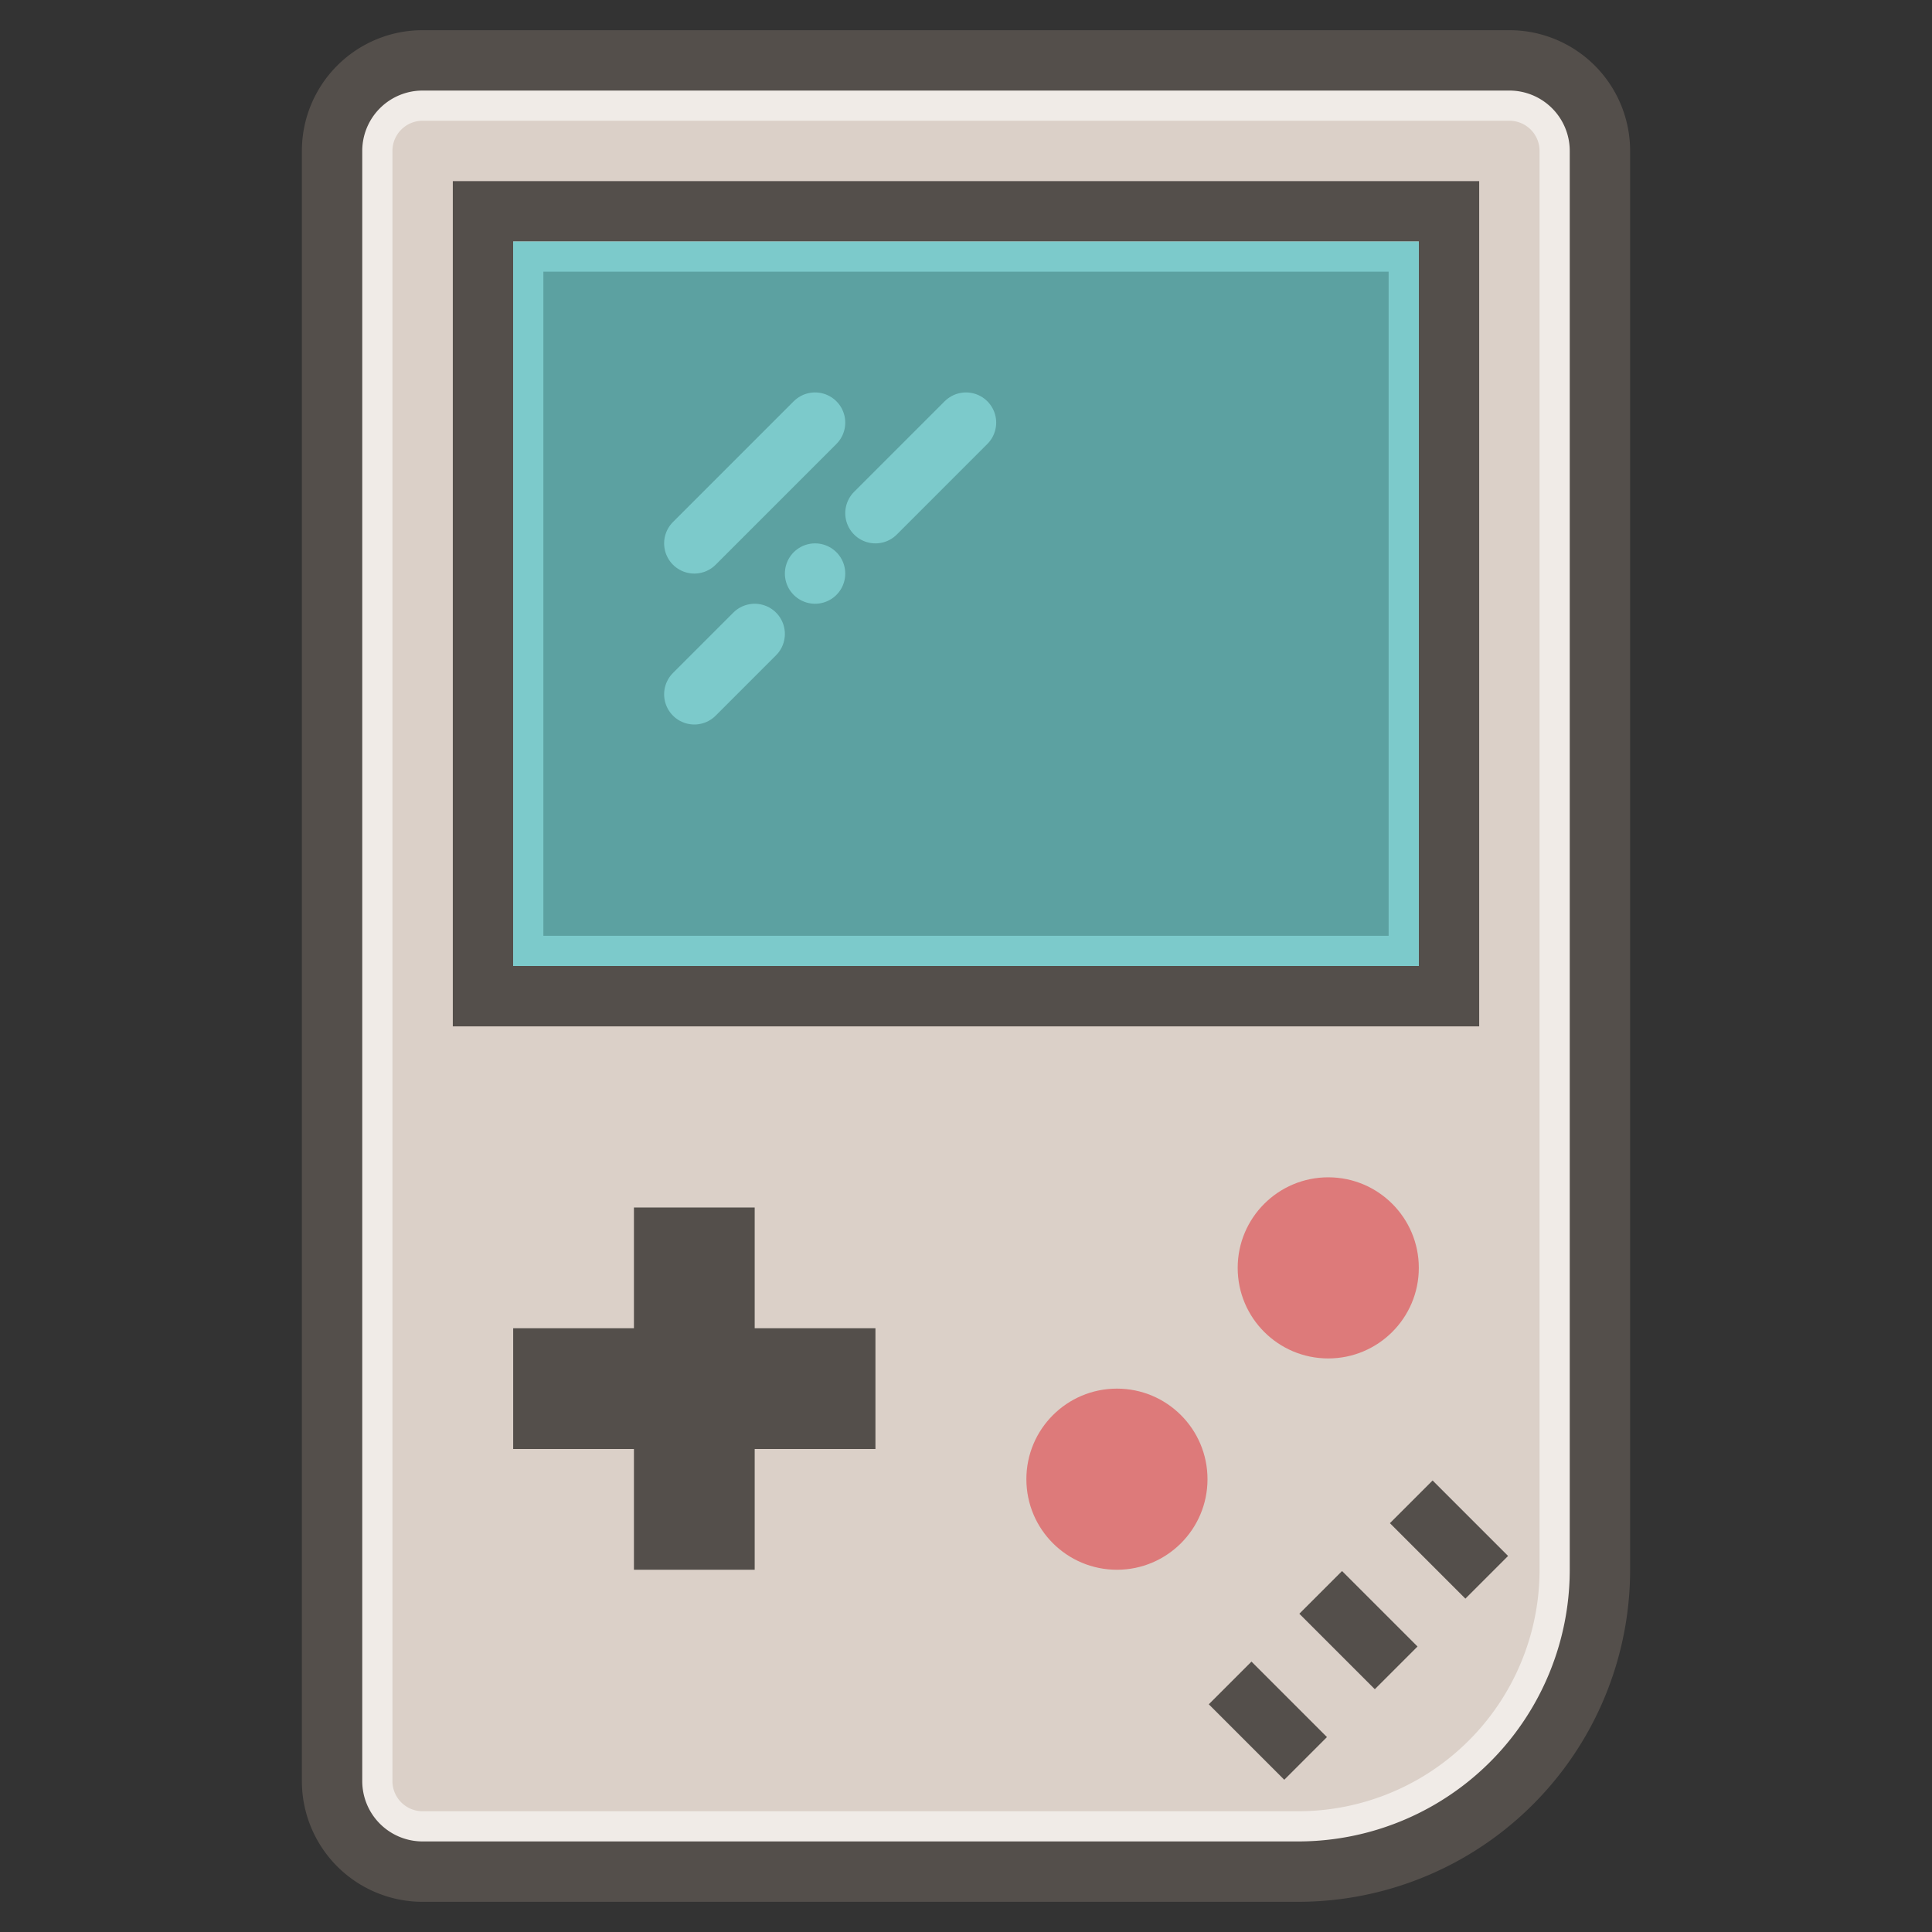 <svg id="icons" xmlns="http://www.w3.org/2000/svg" viewBox="0 0 64 64"><rect x="0" y="0" width="64" height="64" fill="#333333" stroke="none"/><title>gameboy</title><g id="gameboy"><path d="M43,62H14a3,3,0,0,1-3-3V5a3,3,0,0,1,3-3H50a3,3,0,0,1,3,3V52A10,10,0,0,1,43,62Z" fill="#f0ebe7"/><path d="M14,60a1,1,0,0,1-1-1V5a1,1,0,0,1,1-1H50a1,1,0,0,1,1,1V52a8,8,0,0,1-8,8Z" fill="#dbd0c8"/><path d="M43,62H14a3,3,0,0,1-3-3V5a3,3,0,0,1,3-3H50a3,3,0,0,1,3,3V52A10,10,0,0,1,43,62Z" fill="none" stroke="#544f4b" stroke-miterlimit="10" stroke-width="2"/><rect x="16" y="7" width="32" height="26" fill="none" stroke="#544f4b" stroke-miterlimit="10" stroke-width="2"/><circle cx="44" cy="42" r="3" fill="#dd7a7a"/><circle cx="37" cy="49" r="3" fill="#dd7a7a"/><line x1="40.75" y1="55.75" x2="43.25" y2="58.25" fill="none" stroke="#544f4b" stroke-miterlimit="10" stroke-width="2"/><line x1="43.75" y1="52.75" x2="46.25" y2="55.25" fill="none" stroke="#544f4b" stroke-miterlimit="10" stroke-width="2"/><line x1="46.75" y1="49.75" x2="49.25" y2="52.25" fill="none" stroke="#544f4b" stroke-miterlimit="10" stroke-width="2"/><rect x="17" y="8" width="30" height="24" fill="#7ccacb"/><rect x="18" y="9" width="28" height="22" fill="#5ca1a1"/><line x1="23" y1="18" x2="27" y2="14" fill="none" stroke="#7ccacb" stroke-linecap="round" stroke-miterlimit="10" stroke-width="2"/><line x1="23" y1="23" x2="25" y2="21" fill="none" stroke="#7ccacb" stroke-linecap="round" stroke-miterlimit="10" stroke-width="2"/><line x1="27" y1="19" x2="27" y2="19" fill="none" stroke="#7ccacb" stroke-linecap="round" stroke-miterlimit="10" stroke-width="2"/><line x1="29" y1="17" x2="32" y2="14" fill="none" stroke="#7ccacb" stroke-linecap="round" stroke-miterlimit="10" stroke-width="2"/><polygon points="29 44 25 44 25 40 21 40 21 44 17 44 17 48 21 48 21 52 25 52 25 48 29 48 29 44" fill="#544f4b"/></g></svg>